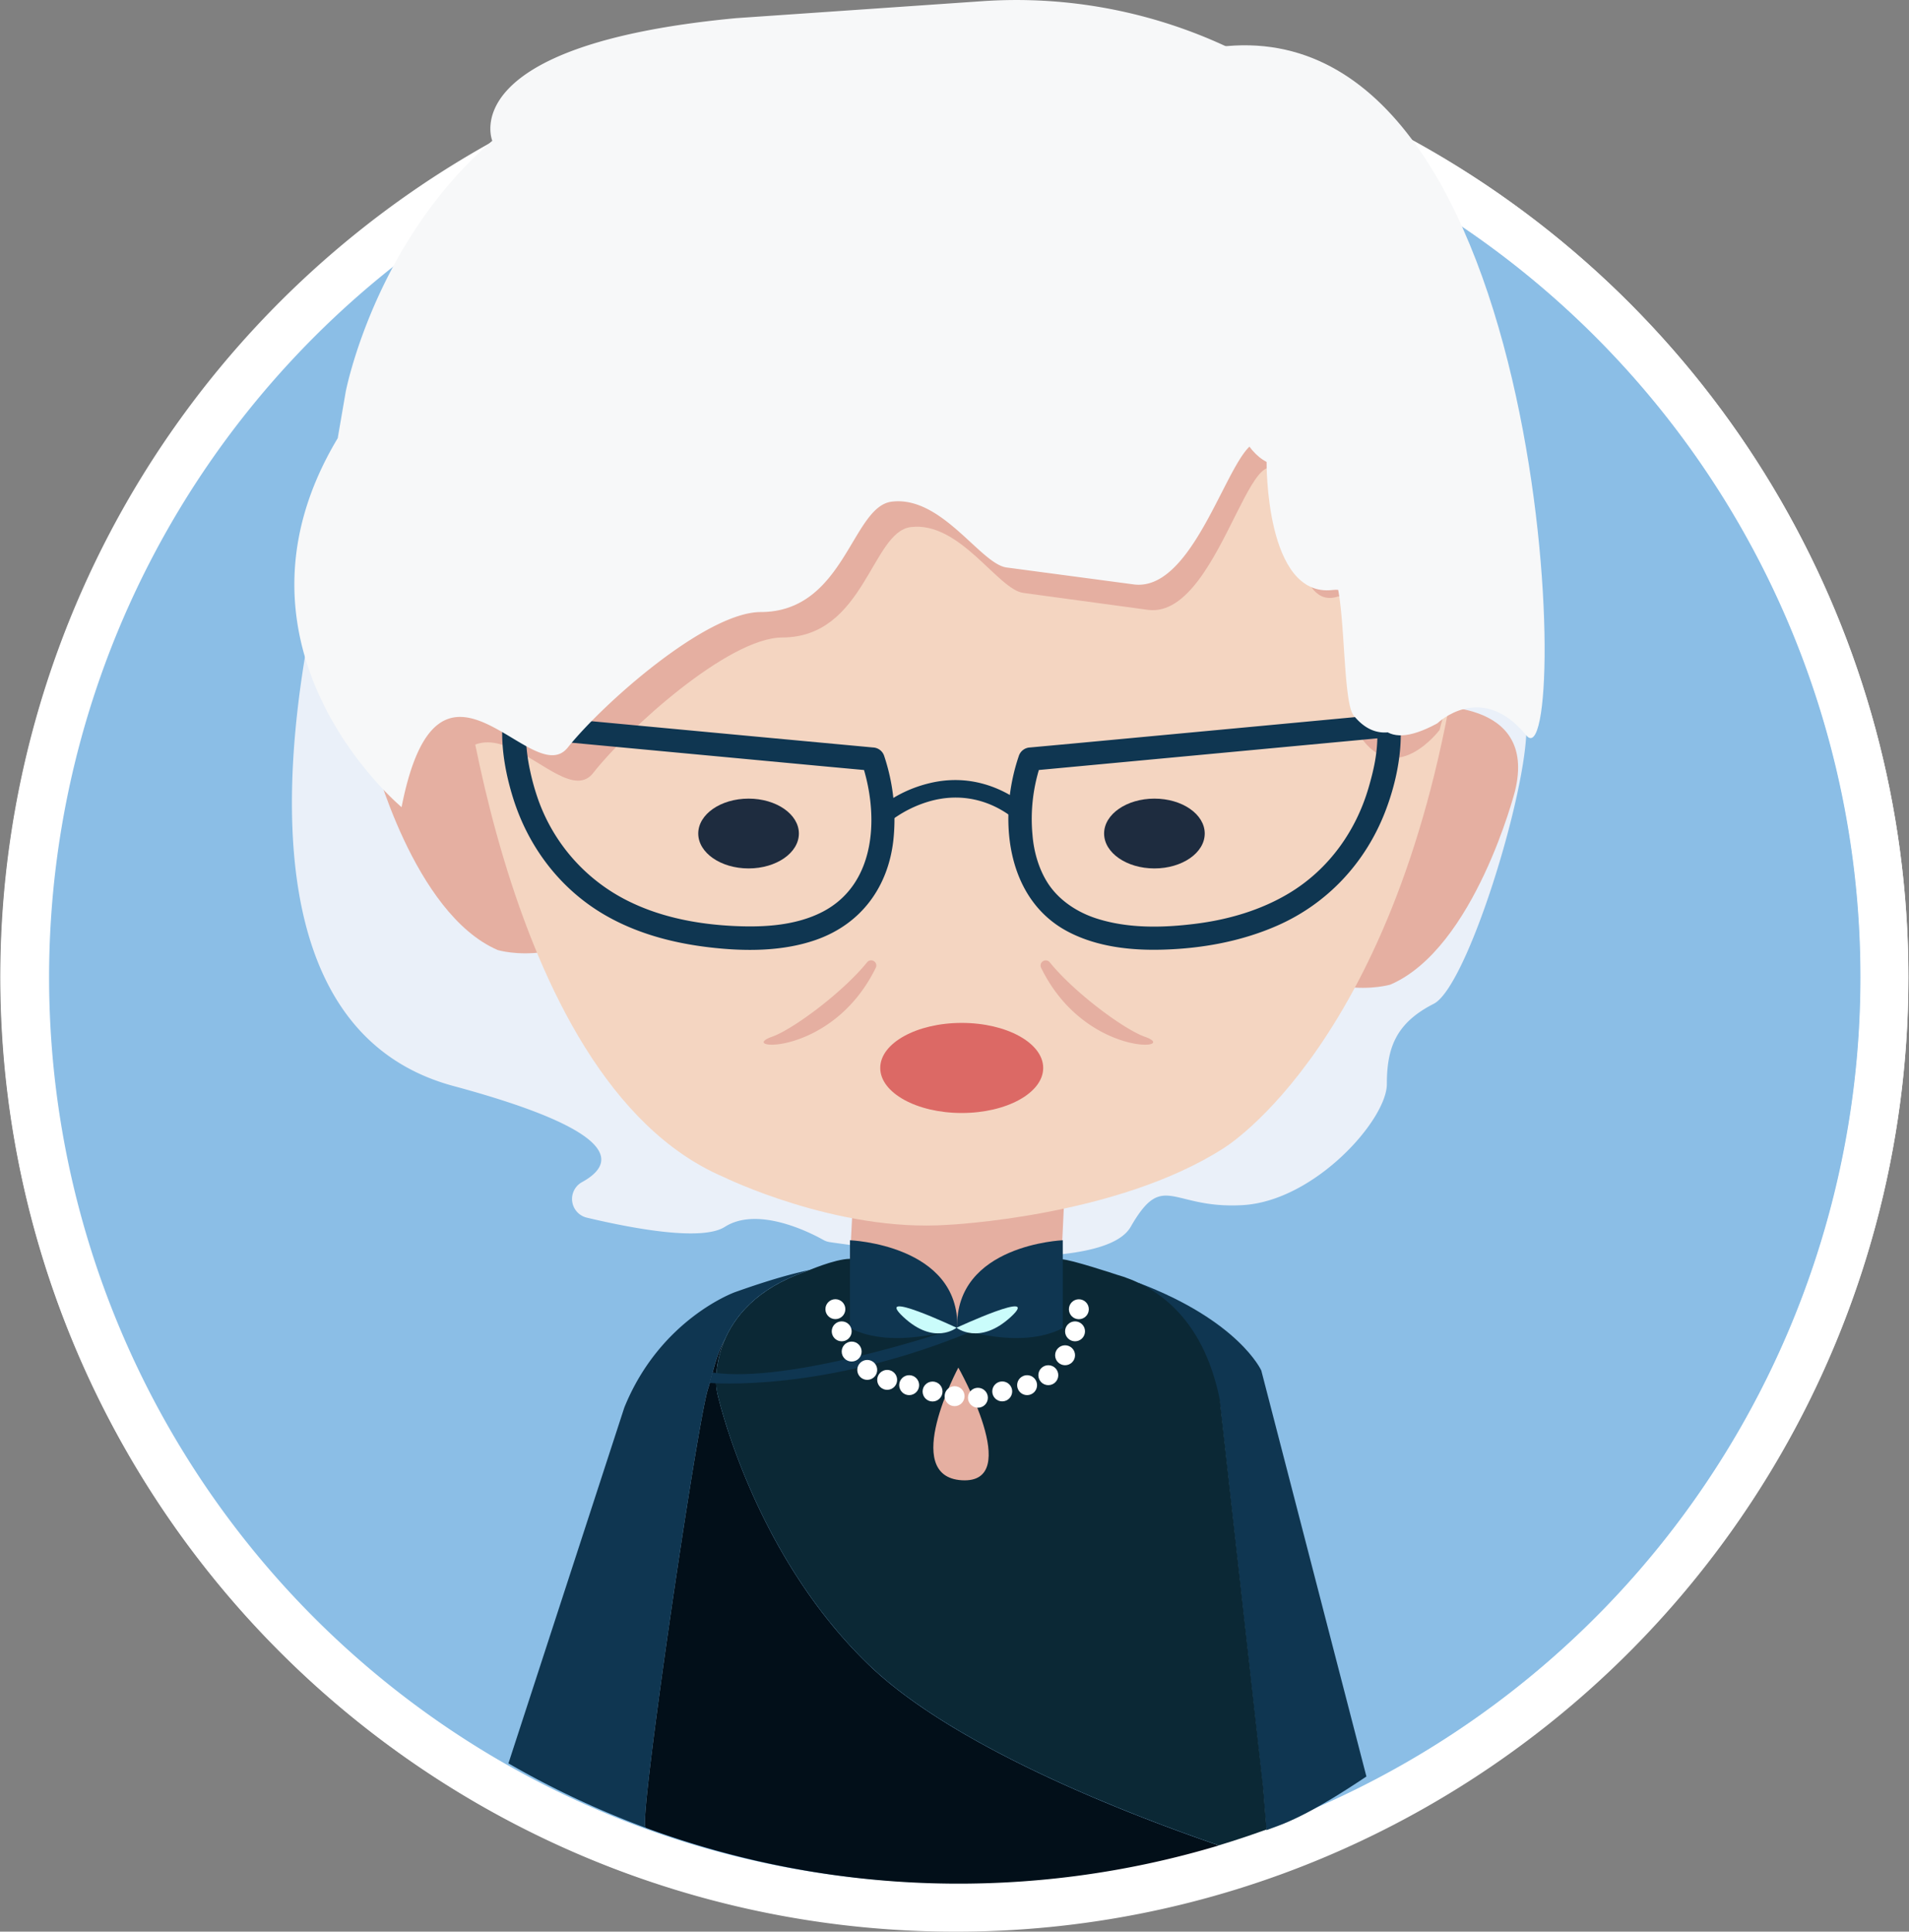 <svg xmlns="http://www.w3.org/2000/svg" viewBox="0 0 980.76 992.35"><rect x="0" y="0" width="980.76" height="992.35" fill="#808080" stroke="none"/><defs><style>.cls-1{fill:#8bbee6;stroke:#fff;stroke-miterlimit:10;stroke-width:24.42px;}.cls-2{fill:#fff;}.cls-3{fill:#eaf0f9;}.cls-4{fill:#e5afa1;}.cls-5{fill:#f4d5c1;}.cls-6{fill:#1e2c3f;}.cls-7{fill:#dc6965;}.cls-8{fill:#0f3651;}.cls-9{fill:#020f19;}.cls-10{fill:none;}.cls-11{fill:#0b2835;}.cls-12{fill:#cafcfb;}.cls-13{fill:#f7f8f9;}</style></defs><title>都市银发</title><g id="图层_2" data-name="图层 2"><g id="图层_1-2" data-name="图层 1"><circle class="cls-1" cx="490.38" cy="501.97" r="477.85"/><path class="cls-2" d="M490.38,992.35A490.5,490.5,0,0,1,299.5,50.14,490.5,490.5,0,0,1,681.26,953.81,487.25,487.25,0,0,1,490.38,992.35Zm0-955.7A465.45,465.45,0,0,0,309.26,930.74,465.45,465.45,0,0,0,671.5,73.21,462.42,462.42,0,0,0,490.38,36.65Z"/><path class="cls-3" d="M178,248.59s-91,270,55,309.34c87,23.46,83.28,39.91,66,49.37a9.87,9.87,0,0,0,2.49,18.25c25.76,6.11,59.44,12,70.88,4.74,17-10.84,44.06,3,50.63,6.7a9.65,9.65,0,0,0,3.34,1.13c16.59,2.46,138.81,19.57,154.54-7.83,16.89-29.42,20.7-9,57.63-11.18s74-43.83,74-62.24,4.54-31.26,24.07-41.18,56.58-137.48,45.68-152.16-15.2-49.34-14.51-76.76,12.84-120.55-13.57-111S231.88,100.38,178,248.59Z"/><polygon class="cls-4" points="438.8 605.27 436.69 646.68 502.05 690.95 543.9 677.17 547.79 593.45 438.8 605.27"/><path class="cls-4" d="M732.06,363s58.11-4.92,46.29,43.34c0,0-20.68,80.76-64,99.47,0,0-9.85,2.95-23.63,1S732.06,363,732.06,363Z"/><path class="cls-4" d="M238,345.27s-58.11-4.93-46.29,43.33c0,0,20.68,80.76,64,99.47,0,0,9.85,3,23.64,1S238,345.27,238,345.27Z"/><path class="cls-5" d="M233.75,315.06s20.68,239.33,137.88,289.55c0,0,58.11,28.57,115.23,24.63,0,0,86.67-3.94,141.82-39.4,0,0,90.34-54.4,120.09-252.45,0,0-43.88-103.68-115.17-109,0,0,4.82,26.36-106.47,29.32l-48.37-4.37H435.92l-31.11,6.56s-69.69-59.43-71.66-23c0,0-34.4,7.22-14.7-1.64C318.45,235.29,260.34,279.61,233.75,315.06Z"/><ellipse class="cls-6" cx="384.58" cy="428.21" rx="25.85" ry="17.93"/><ellipse class="cls-7" cx="494.09" cy="548.64" rx="41.86" ry="23.14"/><ellipse class="cls-6" cx="593.09" cy="428.21" rx="25.85" ry="17.93"/><path class="cls-4" d="M449.94,497.16a2.65,2.65,0,0,0-4.44-2.83c-12.64,15.6-38.08,34.47-48.89,38.29C377.54,539.35,427.34,543.41,449.94,497.16Z"/><path class="cls-4" d="M534.86,497.16a2.65,2.65,0,0,1,4.43-2.83c12.64,15.6,38.08,34.47,48.89,38.29C607.26,539.35,557.45,543.41,534.86,497.16Z"/><path class="cls-4" d="M739.6,375s-21.23,28.19-39.1,5.62c-6.69-8.44-3.2-77.43-13.3-74.13-21,6.87-22.19-39.5-24.63-48.74-16.31-61.84-32.9,60.37-72.59,55.58l-64.15-8.72c-13.13-1.59-32.65-37.05-58-33.81-20.08,2.56-23.65,56.6-65.89,56.7-27.76.06-79.78,47.36-97.17,69.59-18.08,23.09-65-66.61-83.7,30.62,0,0-68.79-96.13-5.13-204.45l-23-8.87s14.38-76.82,73.82-129c0,0-20.13-49.25,122.72-63l124.15-8.68c64.9-4.54,129,16.93,178.82,59.9h0S772.32,130.24,780,232.66L760.66,345.12S746.31,346.41,739.6,375Z"/><path class="cls-8" d="M264.08,378.78l62.32,5.84,99.29,9.29L448.42,396l-5.79-4.4c8.93,26.13,8.16,62.19-20,76.81-13.52,7-29.68,8-44.61,7.35-18.07-.77-36.58-4.07-53.05-11.8a92.75,92.75,0,0,1-48.26-52.59,116.52,116.52,0,0,1-4.34-15.31,91.82,91.82,0,0,1-1.81-11.58,79.26,79.26,0,0,1-.45-11.73c.41-7.71-11.59-7.69-12,0-.66,12.36,1.82,25.44,5.47,37.15,7.86,25.24,24.27,46.93,47.27,60.22,16.33,9.44,34.73,14.32,53.35,16.53,18.07,2.14,37.58,2.28,55-3.81,23.25-8.15,37.14-27.21,39.79-51.38a102.31,102.31,0,0,0-4.72-43.05,6.29,6.29,0,0,0-5.78-4.41L386.1,378.2l-99.29-9.29-22.73-2.13C256.4,366.06,256.45,378.07,264.08,378.78Z"/><path class="cls-8" d="M713.54,366.78l-62.32,5.84-99.29,9.29L529.2,384a6.31,6.31,0,0,0-5.79,4.41C512.68,419.87,516.53,462,549,478.8c14.84,7.68,32.09,9.55,48.58,9.06,20.09-.59,40.23-4.24,58.68-12.36,25.69-11.3,45.11-32.16,55.27-58.21,5.36-13.74,8.84-29.65,8-44.51-.41-7.68-12.42-7.73-12,0,.62,11.62-1.16,20.76-4.45,32-6.5,22.24-20.46,41.78-40.57,53.95-14.64,8.86-31.46,13.74-48.36,15.85s-34.83,2.5-51.15-2.84c-9.91-3.25-19-9.38-24.55-17.85-4.88-7.5-7.34-16.61-8-24.94A88.15,88.15,0,0,1,535,391.63L529.2,396l62.32-5.83,99.28-9.29,22.74-2.13C721.16,378.07,721.23,366.06,713.54,366.78Z"/><path class="cls-8" d="M459,420.61c-1.66,1.31.43-.3.88-.59,1.2-.8,2.4-1.59,3.65-2.32a61,61,0,0,1,13.88-6c15.53-4.5,31-1.15,43.63,8.92,4.49,3.57,10.9-2.75,6.37-6.36-14.48-11.54-31.92-16.35-50.08-11.86a65.63,65.63,0,0,0-24.7,11.86c-4.53,3.59,1.87,9.92,6.37,6.36Z"/><path class="cls-8" d="M702,912.65,648,704.08s-11.4-25.52-63.29-45.12c14,9.27,36,32.19,42,61.8L649,920.36l1.59,19.85q3.07-1.11,6.17-2.26C672.1,932.22,689.56,920.94,702,912.65Z"/><path class="cls-8" d="M331.47,938.3c-2.42-9.26,26.76-207.71,32.27-224.81,2.39-7.43,3.83-16.83,9.05-26.21,5.75-12.65,18.1-27,44.36-35.06-8.43,1.62-21,5-39.56,11.61,0,0-38.41,13.72-56.85,59.29L261.21,905.9a462.52,462.52,0,0,0,70.62,33.16A2.49,2.49,0,0,1,331.47,938.3Z"/><path class="cls-9" d="M331.47,938.3a2.49,2.49,0,0,0,.36.76,465,465,0,0,0,294.37,9c-44.43-15.2-134.86-49.72-179.4-92.33-60.4-57.77-78.35-140.27-78.35-140.27l-.43-2.86a52.21,52.21,0,0,1,4.77-25.27c-5.22,9.38-6.66,18.78-9.05,26.21C358.23,730.59,329.05,929,331.47,938.3Z"/><path class="cls-10" d="M556.07,652.08a366.34,366.34,0,0,1,37,11.58A72,72,0,0,0,556.07,652.08Z"/><path class="cls-11" d="M649,918.72l-22.32-199.6c-8.73-43.62-34.21-59-53-64.3h0s-23.78-7.9-28.38-7.9c-1.83,0-47.46,31.24-52.93,35l-7.83-4.85c-12.09-8.54-36.1-25.1-47.86-30.38-8.19.15-22.52,6.5-22.52,6.5h0C362.8,670.67,368.09,712.7,368,712.55l.43,2.86s17.95,82.5,78.35,140.27c44.54,42.61,135,77.13,179.4,92.33q12.42-3.75,24.52-8.15Z"/><path class="cls-4" d="M492.35,702.58s-30.09,56.06,1.86,57.88S492.35,702.58,492.35,702.58Z"/><path class="cls-8" d="M436.68,637.16s56.32,2.2,55.16,45.12c0,0-32.73,11.54-55.16,0Z"/><path class="cls-8" d="M546,637.16s-55.38,2.2-54.24,45.12c0,0,32.19,11.54,54.24,0Z"/><path class="cls-8" d="M486.31,683.92s-80.8,27.2-120.22,21.18l-1.5,5.35s58.25,5.24,134.81-26.53C499.4,683.92,492,679.93,486.31,683.92Z"/><path class="cls-12" d="M491.43,682.1s-43.27-20.44-27.35-5.55S491.43,682.1,491.43,682.1Z"/><path class="cls-12" d="M491.43,682.1s44.09-20.44,27.88-5.55S491.43,682.1,491.43,682.1Z"/><circle class="cls-2" cx="445.55" cy="703.76" r="5.12"/><circle class="cls-2" cx="437.55" cy="694.34" r="5.12"/><circle class="cls-2" cx="432.43" cy="683.95" r="5.12"/><circle class="cls-2" cx="429.18" cy="672.56" r="5.12"/><circle class="cls-2" cx="455.79" cy="708.88" r="5.12"/><circle class="cls-2" cx="467.09" cy="711.6" r="5.12"/><circle class="cls-2" cx="479.11" cy="714.87" r="5.12"/><circle class="cls-2" cx="490.43" cy="717.26" r="5.12"/><circle class="cls-2" cx="502.41" cy="718.07" r="5.12"/><circle class="cls-2" cx="514.9" cy="714.81" r="5.12"/><circle class="cls-2" cx="527.68" cy="711.6" r="5.12"/><circle class="cls-2" cx="538.58" cy="706.48" r="5.12"/><circle class="cls-2" cx="547.19" cy="696.24" r="5.12"/><circle class="cls-2" cx="552.31" cy="683.95" r="5.12"/><circle class="cls-2" cx="554.27" cy="672.6" r="5.12"/><path class="cls-13" d="M735.34,361.93s-21.66,28.2-39.9,5.63c-6.81-8.45-3.26-77.43-13.56-74.13-21.41,6.86-22.64-39.51-25.13-48.74-16.64-61.84-33.57,60.37-74.06,55.57l-65.45-8.71c-13.4-1.59-33.32-37.06-59.16-33.82-20.49,2.57-24.14,56.6-67.23,56.7-28.32.07-81.4,47.37-99.14,69.59-18.44,23.1-66.28-66.61-85.4,30.63,0,0-97.76-81.22-32.8-189.54l4.09-23.78s14.67-76.82,75.32-129c0,0-20.54-49.24,125.21-63L504.79.6A255.54,255.54,0,0,1,687.24,60.49h0s81.49,56.71,89.31,159.14l2,147.93S742.19,333.37,735.34,361.93Z"/><path class="cls-13" d="M626.2,24.12s-19,190.67,24.52,213.18c0,0-.73,69.86,33.9,65.8s-5.45,100.75,53.82,68.5c0,0,22.62-22.06,45.69,6.17S799.48,2.33,626.2,24.12Z"/></g></g></svg>